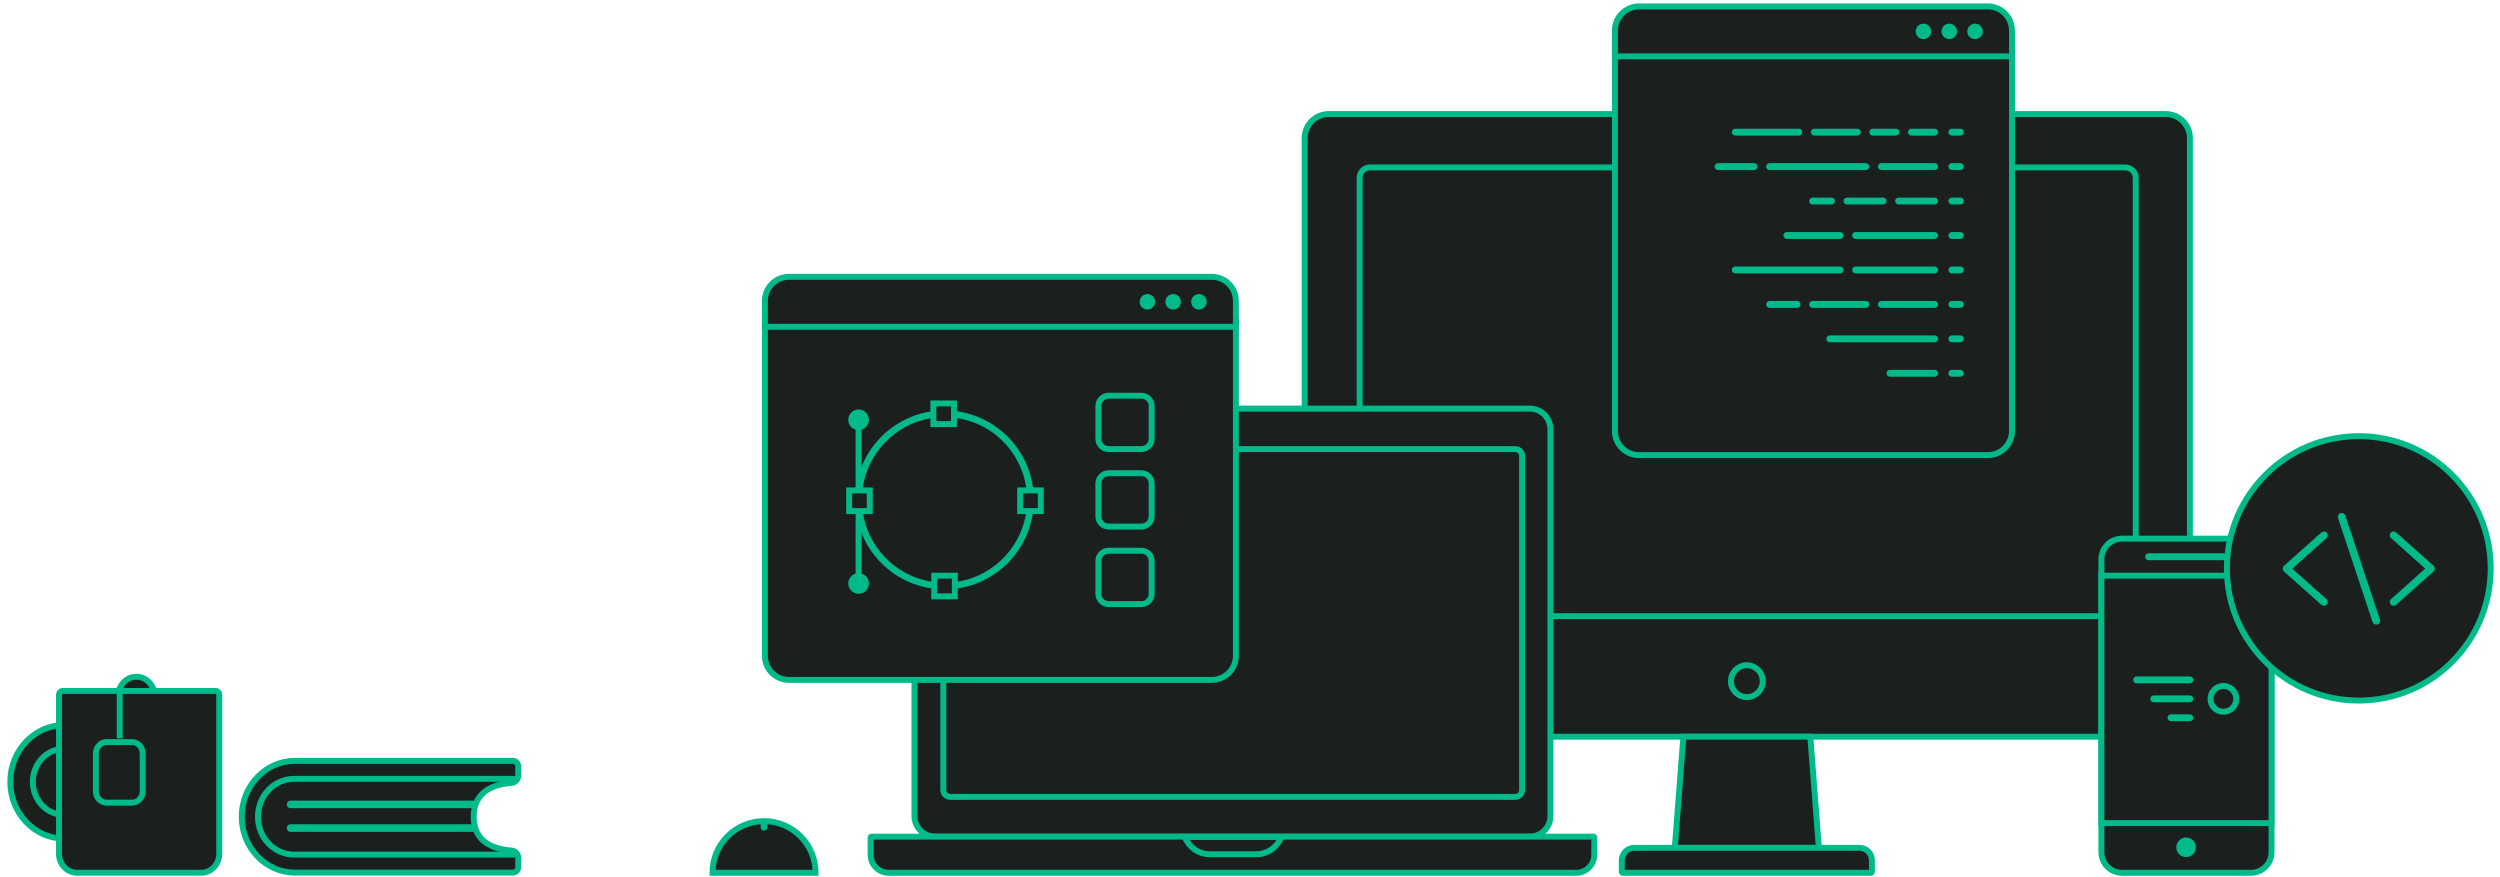 <svg width="288" height="101" viewBox="0 0 288 101" fill="none" xmlns="http://www.w3.org/2000/svg">
<path fill-rule="evenodd" clip-rule="evenodd" d="M252.275 15.917C252.275 14.382 251.037 13.14 249.503 13.14H153.068C151.536 13.14 150.295 14.383 150.295 15.917V82.094C150.295 83.629 151.533 84.871 153.068 84.871H249.503C251.034 84.871 252.275 83.628 252.275 82.094V15.917Z" fill="#1B201F" stroke="#00BA89" stroke-width="0.685"/>
<path fill-rule="evenodd" clip-rule="evenodd" d="M246.038 20.483C246.038 19.825 245.504 19.291 244.849 19.291H157.821C157.164 19.291 156.632 19.822 156.632 20.483V69.79C156.632 70.448 157.166 70.981 157.821 70.981H244.849C245.507 70.981 246.038 70.451 246.038 69.79V20.483Z" fill="#1B201F" stroke="#00BA89" stroke-width="0.685"/>
<path fill-rule="evenodd" clip-rule="evenodd" d="M208.547 84.871H193.924L192.936 97.67H209.534L208.547 84.871Z" fill="#1B201F" stroke="#00BA89" stroke-width="0.685"/>
<path fill-rule="evenodd" clip-rule="evenodd" d="M215.642 100.449V99.108C215.642 98.315 214.999 97.67 214.208 97.67H188.263C187.474 97.67 186.83 98.315 186.83 99.108V100.449C186.83 100.504 186.872 100.547 186.929 100.547H215.543C215.598 100.547 215.642 100.503 215.642 100.449Z" fill="#1B201F" stroke="#00BA89" stroke-width="0.685"/>
<path d="M201.236 80.307C200.225 80.307 199.404 79.486 199.404 78.472C199.404 77.458 200.225 76.636 201.236 76.636C202.248 76.636 203.068 77.458 203.068 78.472C203.068 79.486 202.248 80.307 201.236 80.307Z" stroke="#00BA89" stroke-width="0.685"/>
<path d="M244.453 62.052H259.307C260.618 62.052 261.682 63.118 261.682 64.433V98.166C261.682 99.481 260.618 100.547 259.307 100.547H244.453C243.141 100.547 242.078 99.481 242.078 98.166V64.433C242.078 63.118 243.141 62.052 244.453 62.052Z" fill="#1B201F" stroke="#00BA89" stroke-width="0.685"/>
<path fill-rule="evenodd" clip-rule="evenodd" d="M261.682 66.318H242.078V94.822H261.682V66.318Z" fill="#1B201F" stroke="#00BA89" stroke-width="0.685"/>
<path d="M247.523 63.739H256.138C256.356 63.739 256.534 63.916 256.534 64.136C256.534 64.355 256.356 64.532 256.138 64.532H247.523C247.305 64.532 247.128 64.355 247.128 64.136C247.128 63.916 247.305 63.739 247.523 63.739Z" fill="#00BA89"/>
<path d="M251.84 96.479H251.841C252.464 96.479 252.969 96.986 252.969 97.61C252.969 98.235 252.464 98.741 251.841 98.741H251.84C251.217 98.741 250.712 98.235 250.712 97.61C250.712 96.986 251.217 96.479 251.84 96.479Z" fill="#00BA89"/>
<path d="M256.137 81.994C255.317 81.994 254.652 81.328 254.652 80.506C254.652 79.684 255.317 79.018 256.137 79.018C256.957 79.018 257.622 79.684 257.622 80.506C257.622 81.328 256.957 81.994 256.137 81.994Z" fill="#1B201F" stroke="#00BA89" stroke-width="0.685"/>
<path d="M246.136 77.926H252.276C252.494 77.926 252.671 78.104 252.671 78.323C252.671 78.542 252.494 78.72 252.276 78.72H246.136C245.918 78.72 245.741 78.542 245.741 78.323C245.741 78.104 245.918 77.926 246.136 77.926Z" fill="#00BA89"/>
<path d="M248.117 80.109H252.276C252.494 80.109 252.671 80.287 252.671 80.506C252.671 80.725 252.494 80.903 252.276 80.903H248.117C247.898 80.903 247.721 80.725 247.721 80.506C247.721 80.287 247.898 80.109 248.117 80.109Z" fill="#00BA89"/>
<path d="M250.097 82.292H252.276C252.494 82.292 252.671 82.469 252.671 82.689C252.671 82.908 252.494 83.085 252.276 83.085H250.097C249.878 83.085 249.701 82.908 249.701 82.689C249.701 82.469 249.878 82.292 250.097 82.292Z" fill="#00BA89"/>
<path d="M271.731 80.704C263.337 80.704 256.533 73.886 256.533 65.475C256.533 57.064 263.337 50.246 271.731 50.246C280.125 50.246 286.93 57.064 286.93 65.475C286.93 73.886 280.125 80.704 271.731 80.704Z" fill="#1B201F" stroke="#00BA89" stroke-width="0.685"/>
<path d="M107.719 47.071H176.237C177.548 47.071 178.611 48.137 178.611 49.452V93.999C178.611 95.314 177.548 96.38 176.237 96.38H107.719C106.407 96.38 105.344 95.314 105.344 93.999V49.452C105.344 48.137 106.407 47.071 107.719 47.071Z" fill="#1B201F" stroke="#00BA89" stroke-width="0.685"/>
<path fill-rule="evenodd" clip-rule="evenodd" d="M183.662 96.477V98.463C183.662 99.612 182.731 100.547 181.585 100.547H102.372C101.227 100.547 100.295 99.613 100.295 98.463V96.477C100.295 96.423 100.338 96.38 100.393 96.38H183.564C183.619 96.38 183.662 96.423 183.662 96.477Z" fill="#1B201F" stroke="#00BA89" stroke-width="0.685"/>
<path fill-rule="evenodd" clip-rule="evenodd" d="M136.503 96.424L147.592 96.424C147.149 97.596 146.02 98.409 144.725 98.409H139.369C138.074 98.409 136.945 97.596 136.503 96.424Z" fill="#1B201F" stroke="#00BA89" stroke-width="0.685"/>
<path d="M109.461 51.734H174.553C174.99 51.734 175.345 52.089 175.345 52.528V91.007C175.345 91.446 174.99 91.801 174.553 91.801H109.461C109.024 91.801 108.67 91.446 108.67 91.007V52.528C108.67 52.089 109.024 51.734 109.461 51.734Z" fill="#1B201F" stroke="#00BA89" stroke-width="0.685"/>
<path d="M203.464 20.68C203.191 20.68 202.969 20.458 202.969 20.184C202.969 19.91 203.191 19.688 203.464 19.688C203.737 19.688 203.959 19.91 203.959 20.184C203.959 20.458 203.737 20.68 203.464 20.68Z" fill="#1B201F"/>
<path fill-rule="evenodd" clip-rule="evenodd" d="M231.78 5.699H186.038V49.651C186.038 51.184 187.281 52.428 188.811 52.428H229.007C230.538 52.428 231.78 51.184 231.78 49.651V5.699Z" fill="#1B201F" stroke="#00BA89" stroke-width="0.685"/>
<path fill-rule="evenodd" clip-rule="evenodd" d="M231.78 3.514C231.78 1.982 230.537 0.738 229.007 0.738H188.811C187.279 0.738 186.038 1.98 186.038 3.514V6.493H231.78V3.514Z" fill="#1B201F" stroke="#00BA89" stroke-width="0.685"/>
<path d="M227.523 4.508C227.031 4.508 226.632 4.109 226.632 3.616C226.632 3.122 227.031 2.723 227.523 2.723C228.016 2.723 228.415 3.122 228.415 3.616C228.415 4.109 228.016 4.508 227.523 4.508Z" fill="#00BA89"/>
<path d="M224.553 4.508C224.061 4.508 223.662 4.109 223.662 3.616C223.662 3.122 224.061 2.723 224.553 2.723C225.045 2.723 225.444 3.122 225.444 3.616C225.444 4.109 225.045 4.508 224.553 4.508Z" fill="#00BA89"/>
<path d="M221.582 4.508C221.09 4.508 220.691 4.109 220.691 3.616C220.691 3.122 221.09 2.723 221.582 2.723C222.074 2.723 222.473 3.122 222.473 3.616C222.473 4.109 222.074 4.508 221.582 4.508Z" fill="#00BA89"/>
<path d="M224.849 34.669H225.84C226.058 34.669 226.235 34.847 226.235 35.066C226.235 35.285 226.058 35.463 225.84 35.463H224.849C224.63 35.463 224.453 35.285 224.453 35.066C224.453 34.847 224.63 34.669 224.849 34.669Z" fill="#00BA89"/>
<path d="M224.849 14.827H225.84C226.058 14.827 226.235 15.004 226.235 15.223C226.235 15.443 226.058 15.62 225.84 15.62H224.849C224.63 15.62 224.453 15.443 224.453 15.223C224.453 15.004 224.63 14.827 224.849 14.827Z" fill="#00BA89"/>
<path fill-rule="evenodd" clip-rule="evenodd" d="M222.87 14.827H220.196C219.977 14.827 219.8 15.004 219.8 15.223C219.8 15.443 219.977 15.62 220.196 15.62H222.87C223.088 15.62 223.266 15.443 223.266 15.223C223.266 15.004 223.088 14.827 222.87 14.827Z" fill="#00BA89"/>
<path fill-rule="evenodd" clip-rule="evenodd" d="M218.414 14.827H215.74C215.522 14.827 215.345 15.004 215.345 15.223C215.345 15.443 215.522 15.62 215.74 15.62H218.414C218.633 15.62 218.81 15.443 218.81 15.223C218.81 15.004 218.633 14.827 218.414 14.827Z" fill="#00BA89"/>
<path fill-rule="evenodd" clip-rule="evenodd" d="M213.959 14.827H209.008C208.789 14.827 208.612 15.004 208.612 15.223C208.612 15.443 208.789 15.62 209.008 15.62H213.959C214.177 15.62 214.354 15.443 214.354 15.223C214.354 15.004 214.177 14.827 213.959 14.827Z" fill="#00BA89"/>
<path fill-rule="evenodd" clip-rule="evenodd" d="M207.226 14.827H199.899C199.68 14.827 199.503 15.004 199.503 15.223C199.503 15.443 199.68 15.62 199.899 15.62H207.226C207.445 15.62 207.622 15.443 207.622 15.223C207.622 15.004 207.445 14.827 207.226 14.827Z" fill="#00BA89"/>
<path d="M224.849 18.795H225.84C226.058 18.795 226.235 18.973 226.235 19.192C226.235 19.411 226.058 19.589 225.84 19.589H224.849C224.63 19.589 224.453 19.411 224.453 19.192C224.453 18.973 224.63 18.795 224.849 18.795Z" fill="#00BA89"/>
<path d="M224.849 22.764H225.84C226.058 22.764 226.235 22.941 226.235 23.161C226.235 23.38 226.058 23.557 225.84 23.557H224.849C224.63 23.557 224.453 23.38 224.453 23.161C224.453 22.941 224.63 22.764 224.849 22.764Z" fill="#00BA89"/>
<path d="M224.849 26.732H225.84C226.058 26.732 226.235 26.91 226.235 27.129C226.235 27.348 226.058 27.526 225.84 27.526H224.849C224.63 27.526 224.453 27.348 224.453 27.129C224.453 26.91 224.63 26.732 224.849 26.732Z" fill="#00BA89"/>
<path d="M224.849 30.701H225.84C226.058 30.701 226.235 30.878 226.235 31.098C226.235 31.317 226.058 31.494 225.84 31.494H224.849C224.63 31.494 224.453 31.317 224.453 31.098C224.453 30.878 224.63 30.701 224.849 30.701Z" fill="#00BA89"/>
<path d="M224.849 38.638H225.84C226.058 38.638 226.235 38.816 226.235 39.035C226.235 39.254 226.058 39.431 225.84 39.431H224.849C224.63 39.431 224.453 39.254 224.453 39.035C224.453 38.816 224.63 38.638 224.849 38.638Z" fill="#00BA89"/>
<path d="M224.849 42.606H225.84C226.058 42.606 226.235 42.784 226.235 43.003C226.235 43.222 226.058 43.4 225.84 43.4H224.849C224.63 43.4 224.453 43.222 224.453 43.003C224.453 42.784 224.63 42.606 224.849 42.606Z" fill="#00BA89"/>
<path d="M216.731 18.795H222.87C223.088 18.795 223.266 18.973 223.266 19.192C223.266 19.411 223.088 19.589 222.87 19.589H216.731C216.512 19.589 216.335 19.411 216.335 19.192C216.335 18.973 216.512 18.795 216.731 18.795Z" fill="#00BA89"/>
<path d="M203.859 18.795H214.948C215.167 18.795 215.344 18.973 215.344 19.192C215.344 19.411 215.167 19.589 214.948 19.589H203.859C203.64 19.589 203.463 19.411 203.463 19.192C203.463 18.973 203.64 18.795 203.859 18.795Z" fill="#00BA89"/>
<path d="M197.919 18.795H202.078C202.296 18.795 202.474 18.973 202.474 19.192C202.474 19.411 202.296 19.589 202.078 19.589H197.919C197.7 19.589 197.523 19.411 197.523 19.192C197.523 18.973 197.7 18.795 197.919 18.795Z" fill="#00BA89"/>
<path d="M218.711 22.764H222.87C223.088 22.764 223.266 22.941 223.266 23.161C223.266 23.38 223.088 23.557 222.87 23.557H218.711C218.492 23.557 218.315 23.38 218.315 23.161C218.315 22.941 218.492 22.764 218.711 22.764Z" fill="#00BA89"/>
<path d="M212.77 22.764H216.929C217.148 22.764 217.325 22.941 217.325 23.161C217.325 23.38 217.148 23.557 216.929 23.557H212.77C212.552 23.557 212.375 23.38 212.375 23.161C212.375 22.941 212.552 22.764 212.77 22.764Z" fill="#00BA89"/>
<path d="M208.809 22.764H210.988C211.207 22.764 211.384 22.941 211.384 23.161C211.384 23.38 211.207 23.557 210.988 23.557H208.809C208.591 23.557 208.413 23.38 208.413 23.161C208.413 22.941 208.591 22.764 208.809 22.764Z" fill="#00BA89"/>
<path d="M213.76 26.732H222.87C223.088 26.732 223.266 26.91 223.266 27.129C223.266 27.348 223.088 27.526 222.87 27.526H213.76C213.542 27.526 213.365 27.348 213.365 27.129C213.365 26.91 213.542 26.732 213.76 26.732Z" fill="#00BA89"/>
<path d="M205.839 26.732H211.978C212.197 26.732 212.374 26.91 212.374 27.129C212.374 27.348 212.197 27.526 211.978 27.526H205.839C205.62 27.526 205.443 27.348 205.443 27.129C205.443 26.91 205.62 26.732 205.839 26.732Z" fill="#00BA89"/>
<path d="M213.76 30.701H222.87C223.088 30.701 223.266 30.878 223.266 31.098C223.266 31.317 223.088 31.494 222.87 31.494H213.76C213.542 31.494 213.365 31.317 213.365 31.098C213.365 30.878 213.542 30.701 213.76 30.701Z" fill="#00BA89"/>
<path d="M199.898 30.701H211.978C212.197 30.701 212.374 30.878 212.374 31.098C212.374 31.317 212.197 31.494 211.978 31.494H199.898C199.68 31.494 199.503 31.317 199.503 31.098C199.503 30.878 199.68 30.701 199.898 30.701Z" fill="#00BA89"/>
<path d="M216.731 34.669H222.87C223.088 34.669 223.266 34.847 223.266 35.066C223.266 35.285 223.088 35.463 222.87 35.463H216.731C216.512 35.463 216.335 35.285 216.335 35.066C216.335 34.847 216.512 34.669 216.731 34.669Z" fill="#00BA89"/>
<path d="M208.809 34.669H214.948C215.167 34.669 215.344 34.847 215.344 35.066C215.344 35.285 215.167 35.463 214.948 35.463H208.809C208.591 35.463 208.413 35.285 208.413 35.066C208.413 34.847 208.591 34.669 208.809 34.669Z" fill="#00BA89"/>
<path d="M203.859 34.669H207.028C207.247 34.669 207.424 34.847 207.424 35.066C207.424 35.285 207.247 35.463 207.028 35.463H203.859C203.641 35.463 203.463 35.285 203.463 35.066C203.463 34.847 203.641 34.669 203.859 34.669Z" fill="#00BA89"/>
<path d="M210.79 38.638H222.87C223.088 38.638 223.266 38.816 223.266 39.035C223.266 39.254 223.088 39.431 222.87 39.431H210.79C210.571 39.431 210.394 39.254 210.394 39.035C210.394 38.816 210.571 38.638 210.79 38.638Z" fill="#00BA89"/>
<path d="M217.721 42.606H222.87C223.088 42.606 223.266 42.784 223.266 43.003C223.266 43.222 223.088 43.4 222.87 43.4H217.721C217.502 43.4 217.325 43.222 217.325 43.003C217.325 42.784 217.502 42.606 217.721 42.606Z" fill="#00BA89"/>
<path fill-rule="evenodd" clip-rule="evenodd" d="M142.374 36.852H88.116V75.549C88.116 77.082 89.356 78.323 90.887 78.323H139.603C141.132 78.323 142.374 77.079 142.374 75.549V36.852Z" fill="#1B201F" stroke="#00BA89" stroke-width="0.685"/>
<path fill-rule="evenodd" clip-rule="evenodd" d="M142.374 34.667C142.374 33.133 141.134 31.891 139.603 31.891H90.887C89.357 31.891 88.116 33.133 88.116 34.667V37.646H142.374V34.667Z" fill="#1B201F" stroke="#00BA89" stroke-width="0.685"/>
<path d="M138.116 35.661C137.624 35.661 137.225 35.262 137.225 34.769C137.225 34.275 137.624 33.876 138.116 33.876C138.608 33.876 139.007 34.275 139.007 34.769C139.007 35.262 138.608 35.661 138.116 35.661Z" fill="#00BA89"/>
<path d="M135.146 35.661C134.654 35.661 134.255 35.262 134.255 34.769C134.255 34.275 134.654 33.876 135.146 33.876C135.638 33.876 136.037 34.275 136.037 34.769C136.037 35.262 135.638 35.661 135.146 35.661Z" fill="#00BA89"/>
<path d="M132.176 35.661C131.684 35.661 131.285 35.262 131.285 34.769C131.285 34.275 131.684 33.876 132.176 33.876C132.668 33.876 133.067 34.275 133.067 34.769C133.067 35.262 132.668 35.661 132.176 35.661Z" fill="#00BA89"/>
<path d="M108.81 67.509C103.342 67.509 98.909 63.067 98.909 57.588C98.909 52.108 103.342 47.666 108.81 47.666C114.278 47.666 118.711 52.108 118.711 57.588C118.711 63.067 114.278 67.509 108.81 67.509Z" fill="#1B201F" stroke="#00BA89" stroke-width="0.771"/>
<path fill-rule="evenodd" clip-rule="evenodd" d="M109.898 46.476V48.857H107.522V46.476H109.898Z" fill="#1B201F" stroke="#00BA89" stroke-width="0.685"/>
<path fill-rule="evenodd" clip-rule="evenodd" d="M109.998 66.318V68.7H107.621V66.318H109.998Z" fill="#1B201F" stroke="#00BA89" stroke-width="0.685"/>
<path fill-rule="evenodd" clip-rule="evenodd" d="M119.899 56.496V58.877H117.522V56.496H119.899Z" fill="#1B201F" stroke="#00BA89" stroke-width="0.685"/>
<path fill-rule="evenodd" clip-rule="evenodd" d="M100.196 56.496V58.877H97.82V56.496H100.196Z" fill="#1B201F" stroke="#00BA89" stroke-width="0.685"/>
<path d="M98.909 48.658V56.099" stroke="#00BA89" stroke-width="0.685" stroke-linecap="square"/>
<path d="M98.909 59.076V66.517" stroke="#00BA89" stroke-width="0.685" stroke-linecap="square"/>
<path d="M98.908 49.551C98.252 49.551 97.72 49.018 97.72 48.361C97.72 47.703 98.252 47.17 98.908 47.17C99.564 47.17 100.096 47.703 100.096 48.361C100.096 49.018 99.564 49.551 98.908 49.551Z" fill="#00BA89"/>
<path d="M98.908 68.402C98.252 68.402 97.72 67.869 97.72 67.211C97.72 66.554 98.252 66.021 98.908 66.021C99.564 66.021 100.096 66.554 100.096 67.211C100.096 67.869 99.564 68.402 98.908 68.402Z" fill="#00BA89"/>
<path d="M127.72 45.583H131.484C132.14 45.583 132.671 46.116 132.671 46.773V50.543C132.671 51.201 132.14 51.734 131.484 51.734H127.72C127.064 51.734 126.532 51.201 126.532 50.543V46.773C126.532 46.116 127.064 45.583 127.72 45.583Z" fill="#1B201F" stroke="#00BA89" stroke-width="0.685"/>
<path d="M127.72 54.512H131.484C132.14 54.512 132.671 55.045 132.671 55.703V59.473C132.671 60.13 132.14 60.663 131.484 60.663H127.72C127.064 60.663 126.532 60.13 126.532 59.473V55.703C126.532 55.045 127.064 54.512 127.72 54.512Z" fill="#1B201F" stroke="#00BA89" stroke-width="0.685"/>
<path d="M127.72 63.441H131.484C132.14 63.441 132.671 63.974 132.671 64.632V68.402C132.671 69.059 132.14 69.592 131.484 69.592H127.72C127.064 69.592 126.532 69.059 126.532 68.402V64.632C126.532 63.974 127.064 63.441 127.72 63.441Z" fill="#1B201F" stroke="#00BA89" stroke-width="0.685"/>
<path fill-rule="evenodd" clip-rule="evenodd" d="M88.017 100.547C84.736 100.547 82.076 100.547 82.076 100.547C82.076 97.259 84.736 94.594 88.017 94.594C91.298 94.594 93.957 97.259 93.957 100.547C93.957 100.547 91.298 100.547 88.017 100.547Z" fill="#1B201F" stroke="#00BA89" stroke-width="0.685"/>
<path d="M87.621 94.793C87.621 94.573 87.798 94.396 88.017 94.396C88.235 94.396 88.413 94.573 88.413 94.793V95.288C88.413 95.508 88.235 95.685 88.017 95.685C87.798 95.685 87.621 95.508 87.621 95.288V94.793Z" fill="#00BA89"/>
<path d="M275.429 69.032C275.915 68.6 276.401 68.167 276.887 67.734C277.661 67.045 278.433 66.353 279.207 65.665C279.385 65.508 279.562 65.349 279.738 65.192C279.738 65.399 279.738 65.609 279.738 65.817C279.252 65.384 278.766 64.951 278.28 64.518C277.506 63.829 276.733 63.138 275.959 62.449C275.782 62.292 275.604 62.133 275.429 61.976C275.256 61.822 275.258 61.506 275.429 61.351C275.613 61.181 275.87 61.186 276.057 61.351C276.543 61.784 277.029 62.217 277.514 62.65C278.289 63.339 279.061 64.03 279.835 64.719C280.013 64.876 280.19 65.035 280.366 65.192C280.536 65.344 280.536 65.665 280.366 65.817C279.88 66.25 279.394 66.683 278.908 67.115C278.133 67.805 277.361 68.496 276.587 69.185C276.41 69.342 276.232 69.501 276.057 69.657C275.884 69.812 275.597 69.841 275.429 69.657C275.274 69.49 275.245 69.198 275.429 69.032Z" fill="#00BA89"/>
<path d="M268.03 61.977C267.544 62.41 267.058 62.843 266.572 63.276C265.798 63.965 265.026 64.656 264.251 65.345C264.074 65.502 263.896 65.661 263.721 65.818C263.721 65.61 263.721 65.4 263.721 65.193C264.207 65.626 264.693 66.059 265.179 66.492C265.953 67.181 266.725 67.872 267.499 68.561C267.677 68.718 267.854 68.877 268.03 69.034C268.203 69.188 268.201 69.504 268.03 69.659C267.846 69.829 267.588 69.824 267.402 69.659C266.916 69.226 266.43 68.793 265.944 68.36C265.17 67.671 264.398 66.98 263.623 66.29C263.446 66.134 263.268 65.975 263.093 65.818C262.922 65.665 262.922 65.345 263.093 65.193C263.579 64.76 264.065 64.327 264.551 63.894C265.325 63.205 266.097 62.514 266.872 61.825C267.049 61.668 267.227 61.509 267.402 61.352C267.575 61.198 267.861 61.169 268.03 61.352C268.185 61.52 268.214 61.812 268.03 61.977Z" fill="#00BA89"/>
<path d="M273.311 71.633C273.178 71.236 273.047 70.838 272.914 70.439C272.597 69.482 272.28 68.528 271.962 67.572C271.581 66.419 271.199 65.269 270.815 64.116C270.485 63.12 270.154 62.124 269.824 61.127C269.666 60.644 269.489 60.162 269.342 59.672C269.34 59.666 269.338 59.659 269.336 59.652C269.262 59.434 269.42 59.16 269.646 59.109C269.89 59.054 270.114 59.182 270.192 59.418C270.325 59.816 270.456 60.213 270.589 60.613C270.906 61.569 271.224 62.523 271.541 63.48C271.923 64.632 272.304 65.783 272.688 66.936C273.019 67.932 273.349 68.928 273.68 69.924C273.837 70.406 274.015 70.887 274.161 71.377C274.163 71.384 274.166 71.391 274.168 71.397C274.241 71.616 274.084 71.89 273.857 71.94C273.613 71.996 273.389 71.868 273.311 71.633Z" fill="#00BA89"/>
<path fill-rule="evenodd" clip-rule="evenodd" d="M33.967 87.652C30.588 87.652 27.849 90.533 27.849 94.087C27.849 97.64 30.588 100.521 33.967 100.521H59.081C59.424 100.521 59.703 100.228 59.703 99.867V98.854C59.703 98.396 59.367 98.016 58.932 97.984C56.081 97.771 54.567 96.454 54.567 94.087C54.567 91.719 56.081 90.402 58.932 90.189C59.367 90.157 59.703 89.777 59.703 89.319V88.306C59.703 87.945 59.424 87.652 59.081 87.652H33.967Z" fill="#1B201F" stroke="#00BA89" stroke-width="0.685"/>
<path d="M59.391 98.258C59.391 98.364 59.31 98.449 59.209 98.449H56.27H33.867C31.575 98.449 29.717 96.496 29.717 94.087C29.717 91.677 31.575 89.724 33.867 89.724H56.27H59.209C59.31 89.724 59.391 89.809 59.391 89.915" stroke="#00BA89" stroke-width="0.685"/>
<path d="M54.411 92.232H33.451C33.222 92.232 33.037 92.428 33.037 92.669C33.037 92.91 33.222 93.105 33.451 93.105H54.411C54.64 93.105 54.826 92.91 54.826 92.669C54.826 92.428 54.64 92.232 54.411 92.232Z" fill="#00BA89"/>
<path d="M54.411 94.959H33.451C33.222 94.959 33.037 95.154 33.037 95.395C33.037 95.636 33.222 95.832 33.451 95.832H54.411C54.64 95.832 54.826 95.636 54.826 95.395C54.826 95.154 54.64 94.959 54.411 94.959Z" fill="#00BA89"/>
<path d="M7.412 96.612C3.974 96.612 1.186 93.682 1.186 90.068C1.186 86.454 3.974 83.524 7.412 83.524C10.85 83.524 13.637 86.454 13.637 90.068C13.637 93.682 10.85 96.612 7.412 96.612Z" fill="#1B201F" stroke="#00BA89" stroke-width="0.685"/>
<path d="M7.412 93.885C5.406 93.885 3.781 92.176 3.781 90.068C3.781 87.96 5.406 86.251 7.412 86.251C9.418 86.251 11.043 87.96 11.043 90.068C11.043 92.176 9.418 93.885 7.412 93.885Z" fill="#1B201F" stroke="#00BA89" stroke-width="0.685"/>
<path d="M15.713 82.325C14.566 82.325 13.637 81.348 13.637 80.143C13.637 78.939 14.566 77.962 15.713 77.962C16.858 77.962 17.788 78.939 17.788 80.143C17.788 81.348 16.858 82.325 15.713 82.325Z" fill="#1B201F" stroke="#00BA89" stroke-width="0.685"/>
<path fill-rule="evenodd" clip-rule="evenodd" d="M24.843 79.598C25.073 79.598 25.258 79.793 25.258 80.034V98.357C25.258 99.562 24.33 100.538 23.184 100.538H8.87C7.725 100.538 6.796 99.562 6.796 98.357V80.034C6.796 79.793 6.982 79.598 7.211 79.598H24.843Z" fill="#1B201F" stroke="#00BA89" stroke-width="0.685"/>
<path d="M12.288 85.487H15.195C15.882 85.487 16.439 86.073 16.439 86.796V91.159C16.439 91.882 15.882 92.468 15.195 92.468H12.288C11.601 92.468 11.043 91.882 11.043 91.159V86.796C11.043 86.073 11.601 85.487 12.288 85.487Z" fill="#1B201F" stroke="#00BA89" stroke-width="0.685"/>
<path d="M13.793 79.762V84.724" stroke="#00BA89" stroke-width="0.685" stroke-linecap="square"/>
</svg>

